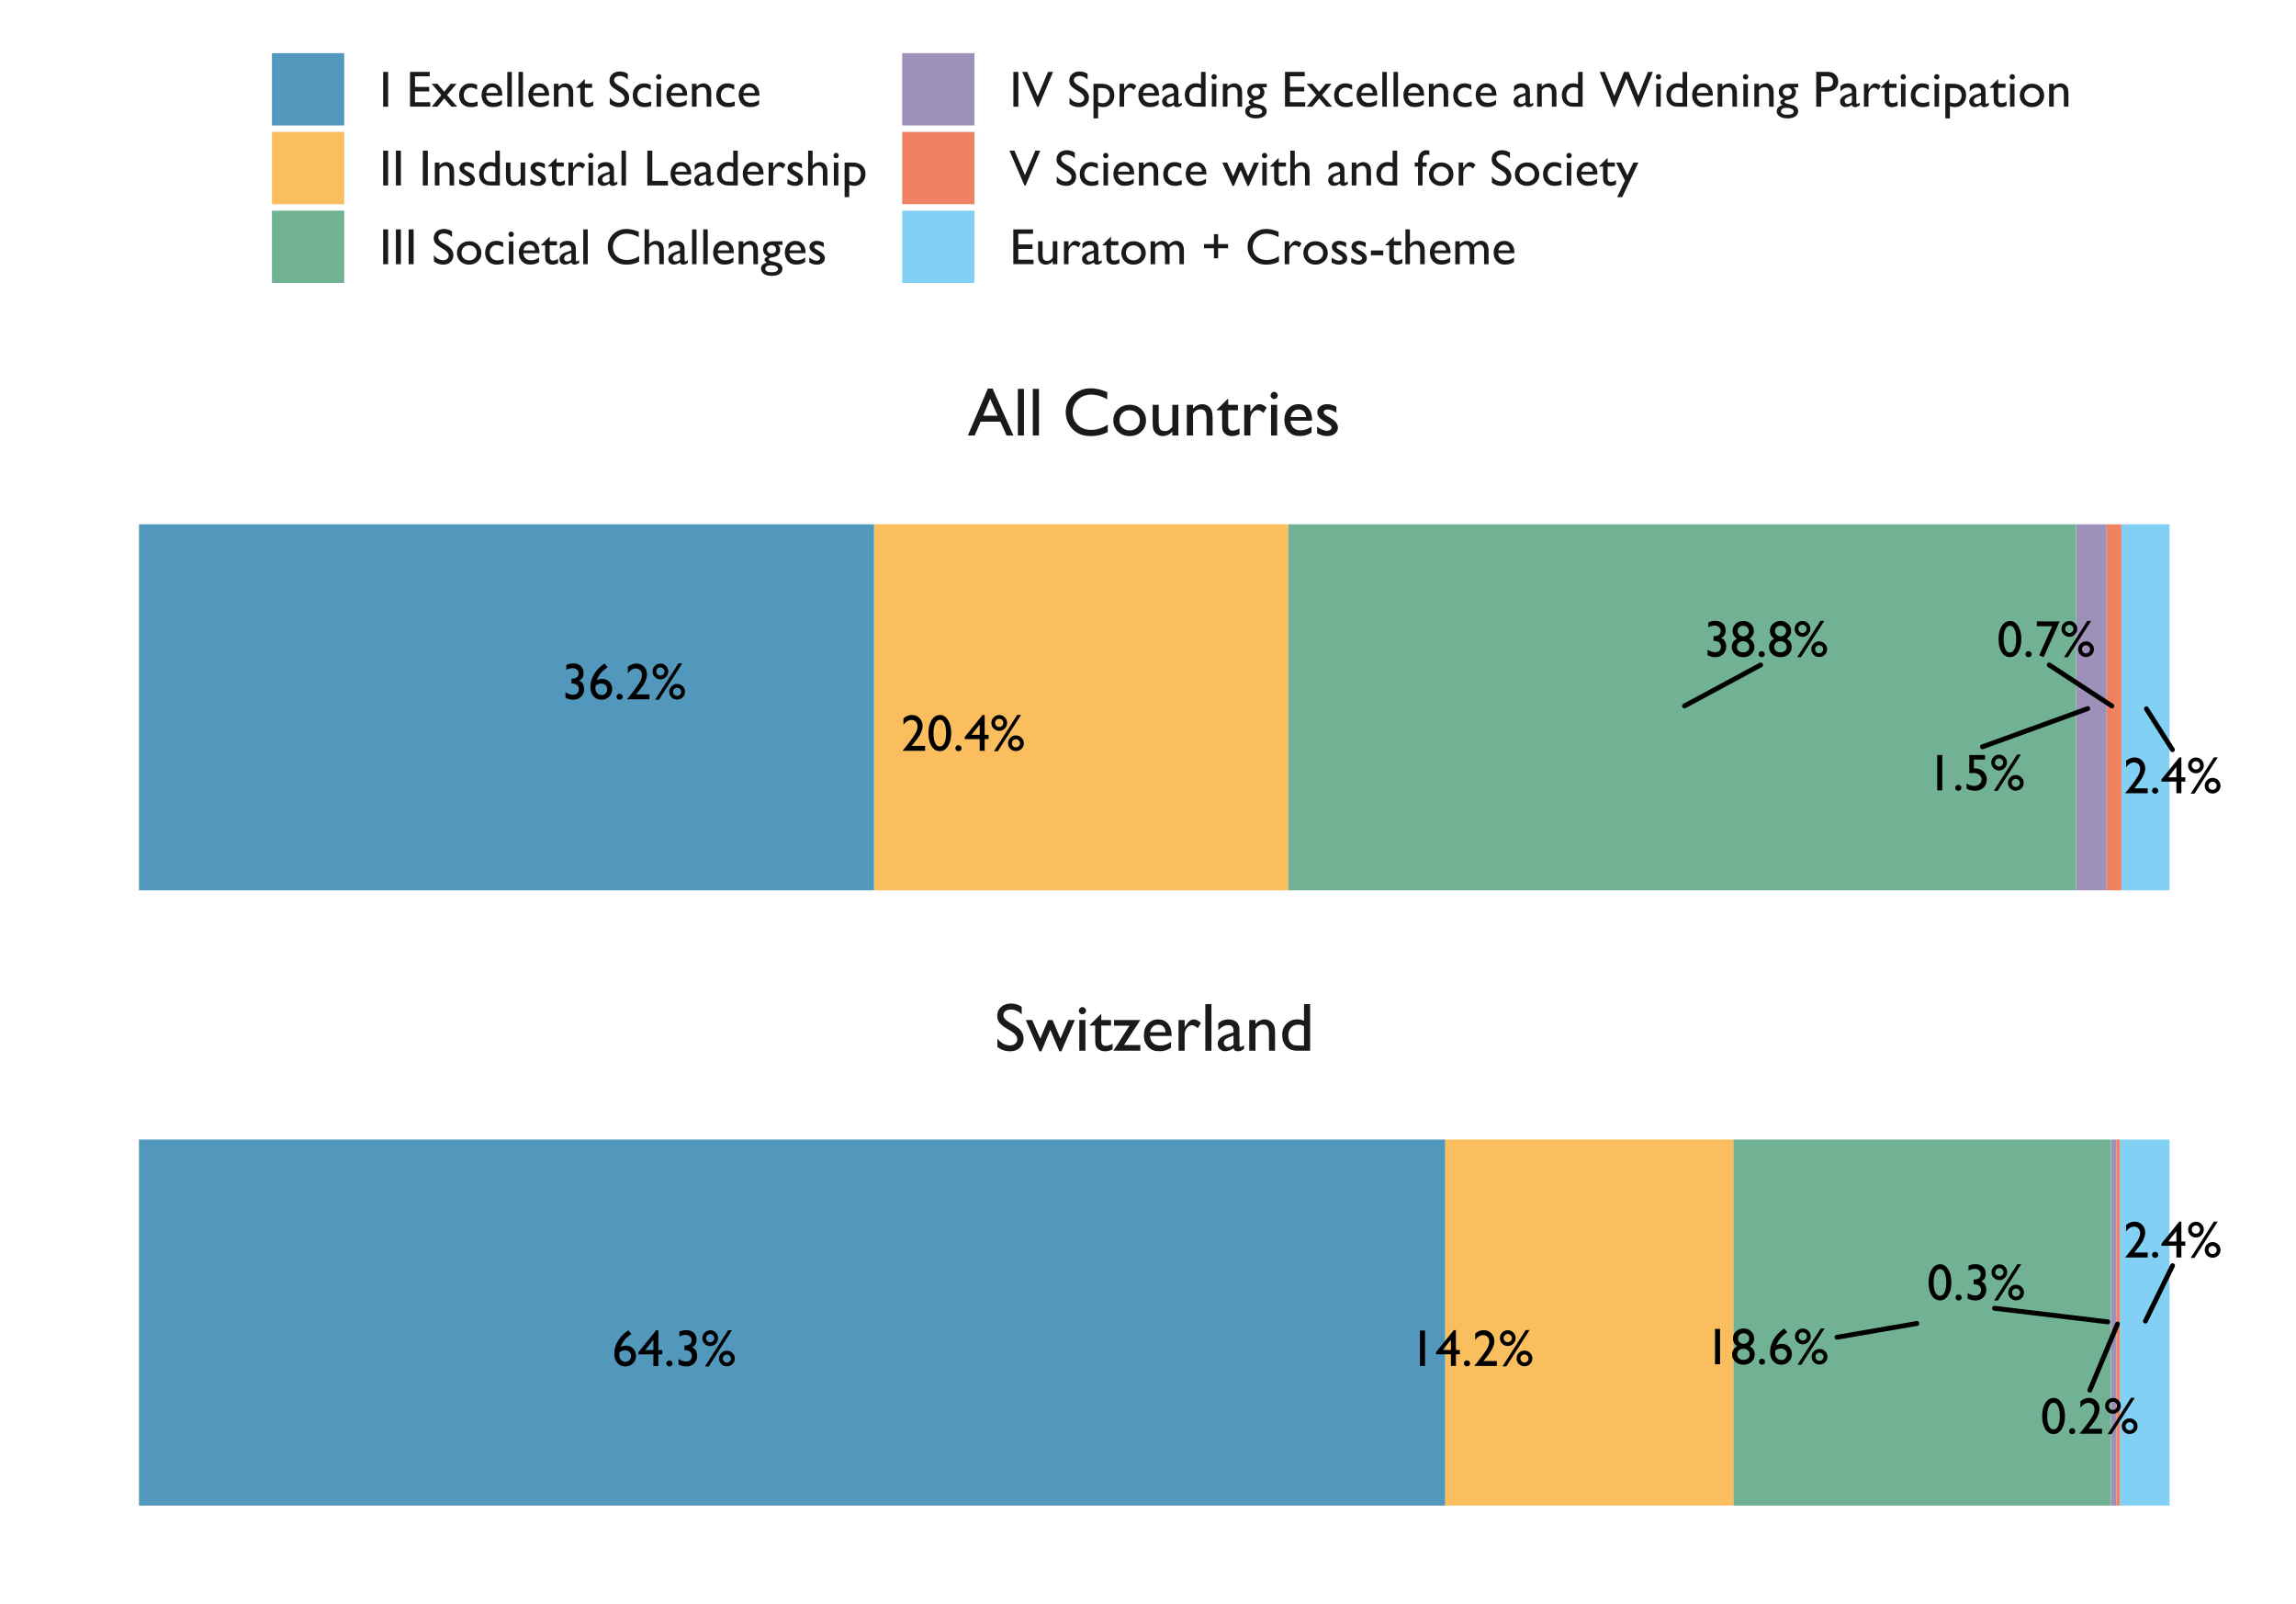 <?xml version="1.0" encoding="UTF-8"?>
<svg xmlns="http://www.w3.org/2000/svg" xmlns:xlink="http://www.w3.org/1999/xlink" width="504pt" height="352pt" viewBox="0 0 504 352" version="1.1">
<defs>
<g>
<symbol overflow="visible" id="glyph0-0">
<path style="stroke:none;" d="M 1.422 0 L 1.422 -8.531 L 9.953 -8.531 L 9.953 0 Z M 2.141 -0.719 L 9.25 -0.719 L 9.25 -7.828 L 2.141 -7.828 Z M 2.141 -0.719 "/>
</symbol>
<symbol overflow="visible" id="glyph0-1">
<path style="stroke:none;" d="M 2.344 -1.078 L 5.297 -1.078 L 5.297 0 L 0.391 0 L 0.391 -0.078 L 0.859 -0.625 C 1.586 -1.531 2.164 -2.297 2.594 -2.922 C 3.031 -3.555 3.312 -4.035 3.438 -4.359 C 3.57 -4.68 3.641 -5 3.641 -5.312 C 3.641 -5.75 3.516 -6.098 3.266 -6.359 C 3.016 -6.629 2.688 -6.766 2.281 -6.766 C 1.969 -6.766 1.66 -6.672 1.359 -6.484 C 1.055 -6.297 0.785 -6.035 0.547 -5.703 L 0.547 -7.125 C 1.148 -7.613 1.77 -7.859 2.406 -7.859 C 3.082 -7.859 3.641 -7.629 4.078 -7.172 C 4.523 -6.723 4.75 -6.148 4.75 -5.453 C 4.75 -5.148 4.691 -4.82 4.578 -4.469 C 4.473 -4.113 4.281 -3.703 4 -3.234 C 3.719 -2.773 3.242 -2.148 2.578 -1.359 Z M 2.344 -1.078 "/>
</symbol>
<symbol overflow="visible" id="glyph0-2">
<path style="stroke:none;" d="M 1.234 -1.234 C 1.422 -1.234 1.582 -1.164 1.719 -1.031 C 1.852 -0.906 1.922 -0.75 1.922 -0.562 C 1.922 -0.375 1.852 -0.219 1.719 -0.094 C 1.594 0.031 1.43 0.094 1.234 0.094 C 1.047 0.094 0.883 0.031 0.75 -0.094 C 0.625 -0.219 0.562 -0.375 0.562 -0.562 C 0.562 -0.75 0.625 -0.906 0.75 -1.031 C 0.883 -1.164 1.047 -1.234 1.234 -1.234 Z M 1.234 -1.234 "/>
</symbol>
<symbol overflow="visible" id="glyph0-3">
<path style="stroke:none;" d="M 4.031 -7.859 L 4.5 -7.859 L 4.5 -3.5 L 5.359 -3.5 L 5.359 -2.562 L 4.5 -2.562 L 4.5 0 L 3.406 0 L 3.406 -2.562 L 0.125 -2.562 L 0.125 -3.031 Z M 3.406 -3.5 L 3.406 -5.75 L 1.609 -3.5 Z M 3.406 -3.5 "/>
</symbol>
<symbol overflow="visible" id="glyph0-4">
<path style="stroke:none;" d="M 5.953 -7.875 L 6.797 -7.875 L 1.688 0.094 L 0.844 0.094 Z M 5.672 -3.375 C 6.141 -3.375 6.547 -3.203 6.891 -2.859 C 7.234 -2.523 7.406 -2.125 7.406 -1.656 C 7.406 -1.176 7.234 -0.77 6.891 -0.438 C 6.555 -0.102 6.148 0.062 5.672 0.062 C 5.191 0.062 4.781 -0.102 4.438 -0.438 C 4.102 -0.77 3.938 -1.176 3.938 -1.656 C 3.938 -2.125 4.102 -2.523 4.438 -2.859 C 4.781 -3.203 5.191 -3.375 5.672 -3.375 Z M 5.656 -2.531 C 5.414 -2.531 5.207 -2.441 5.031 -2.266 C 4.863 -2.098 4.781 -1.895 4.781 -1.656 C 4.781 -1.406 4.863 -1.191 5.031 -1.016 C 5.207 -0.836 5.414 -0.75 5.656 -0.75 C 5.906 -0.75 6.117 -0.832 6.297 -1 C 6.473 -1.176 6.562 -1.395 6.562 -1.656 C 6.562 -1.895 6.473 -2.098 6.297 -2.266 C 6.117 -2.441 5.906 -2.531 5.656 -2.531 Z M 2.016 -7.844 C 2.492 -7.844 2.898 -7.672 3.234 -7.328 C 3.566 -6.992 3.734 -6.586 3.734 -6.109 C 3.734 -5.641 3.562 -5.234 3.219 -4.891 C 2.883 -4.547 2.484 -4.375 2.016 -4.375 C 1.535 -4.375 1.125 -4.547 0.781 -4.891 C 0.445 -5.234 0.281 -5.641 0.281 -6.109 C 0.281 -6.586 0.445 -6.992 0.781 -7.328 C 1.125 -7.672 1.535 -7.844 2.016 -7.844 Z M 2 -7.016 C 1.75 -7.016 1.535 -6.926 1.359 -6.75 C 1.18 -6.57 1.094 -6.359 1.094 -6.109 C 1.094 -5.867 1.18 -5.66 1.359 -5.484 C 1.547 -5.305 1.758 -5.219 2 -5.219 C 2.25 -5.219 2.461 -5.305 2.641 -5.484 C 2.816 -5.66 2.906 -5.867 2.906 -6.109 C 2.906 -6.359 2.816 -6.57 2.641 -6.75 C 2.461 -6.926 2.25 -7.016 2 -7.016 Z M 2 -7.016 "/>
</symbol>
<symbol overflow="visible" id="glyph0-5">
<path style="stroke:none;" d="M 2.891 -7.859 C 3.598 -7.859 4.18 -7.484 4.641 -6.734 C 5.109 -5.992 5.344 -5.051 5.344 -3.906 C 5.344 -2.727 5.109 -1.77 4.641 -1.031 C 4.18 -0.289 3.582 0.078 2.844 0.078 C 2.094 0.078 1.488 -0.281 1.031 -1 C 0.57 -1.727 0.344 -2.688 0.344 -3.875 C 0.344 -5.051 0.578 -6.008 1.047 -6.75 C 1.523 -7.488 2.141 -7.859 2.891 -7.859 Z M 2.906 -6.797 L 2.844 -6.797 C 2.414 -6.797 2.078 -6.535 1.828 -6.016 C 1.578 -5.492 1.453 -4.785 1.453 -3.891 C 1.453 -2.973 1.57 -2.25 1.812 -1.719 C 2.062 -1.195 2.398 -0.938 2.828 -0.938 C 3.266 -0.938 3.602 -1.195 3.844 -1.719 C 4.094 -2.25 4.219 -2.961 4.219 -3.859 C 4.219 -4.754 4.098 -5.469 3.859 -6 C 3.617 -6.531 3.301 -6.797 2.906 -6.797 Z M 2.906 -6.797 "/>
</symbol>
<symbol overflow="visible" id="glyph0-6">
<path style="stroke:none;" d="M 0.562 -7.766 L 5.578 -7.766 L 2.062 0.094 L 1.078 -0.328 L 3.922 -6.703 L 0.562 -6.703 Z M 0.562 -7.766 "/>
</symbol>
<symbol overflow="visible" id="glyph0-7">
<path style="stroke:none;" d="M 2.297 -7.766 L 3.406 -7.766 L 3.406 0 L 2.297 0 Z M 2.297 -7.766 "/>
</symbol>
<symbol overflow="visible" id="glyph0-8">
<path style="stroke:none;" d="M 1.156 -7.766 L 4.594 -7.766 L 4.594 -6.766 L 2.156 -6.766 L 2.156 -4.812 C 2.238 -4.82 2.32 -4.828 2.406 -4.828 C 3.156 -4.828 3.77 -4.598 4.25 -4.141 C 4.738 -3.68 4.984 -3.098 4.984 -2.391 C 4.984 -1.66 4.742 -1.066 4.266 -0.609 C 3.785 -0.148 3.164 0.078 2.406 0.078 C 1.77 0.078 1.156 -0.07 0.562 -0.375 L 0.562 -1.516 C 1.125 -1.16 1.672 -0.984 2.203 -0.984 C 2.672 -0.984 3.062 -1.117 3.375 -1.391 C 3.695 -1.66 3.859 -1.992 3.859 -2.391 C 3.859 -2.797 3.688 -3.133 3.344 -3.406 C 3 -3.688 2.566 -3.828 2.047 -3.828 C 1.609 -3.828 1.312 -3.789 1.156 -3.719 Z M 1.156 -7.766 "/>
</symbol>
<symbol overflow="visible" id="glyph0-9">
<path style="stroke:none;" d="M 2.047 -4.516 L 2.109 -4.516 C 2.598 -4.516 2.969 -4.613 3.219 -4.812 C 3.477 -5.008 3.609 -5.301 3.609 -5.688 C 3.609 -6.031 3.484 -6.305 3.234 -6.516 C 2.984 -6.734 2.66 -6.844 2.266 -6.844 C 1.859 -6.844 1.41 -6.719 0.922 -6.469 L 0.922 -7.531 C 1.367 -7.758 1.863 -7.875 2.406 -7.875 C 3.113 -7.875 3.672 -7.688 4.078 -7.312 C 4.492 -6.938 4.703 -6.426 4.703 -5.781 C 4.703 -5.383 4.625 -5.051 4.469 -4.781 C 4.312 -4.508 4.055 -4.281 3.703 -4.094 C 4.016 -3.977 4.238 -3.832 4.375 -3.656 C 4.52 -3.488 4.629 -3.281 4.703 -3.031 C 4.785 -2.789 4.828 -2.531 4.828 -2.25 C 4.828 -1.57 4.598 -1.008 4.141 -0.562 C 3.691 -0.125 3.125 0.094 2.438 0.094 C 1.844 0.094 1.273 -0.051 0.734 -0.344 L 0.734 -1.547 C 1.316 -1.18 1.883 -1 2.438 -1 C 2.812 -1 3.109 -1.109 3.328 -1.328 C 3.555 -1.555 3.672 -1.852 3.672 -2.219 C 3.672 -2.52 3.578 -2.785 3.391 -3.016 C 3.285 -3.148 3.164 -3.25 3.031 -3.312 C 2.895 -3.375 2.602 -3.43 2.156 -3.484 L 2.047 -3.5 Z M 2.047 -4.516 "/>
</symbol>
<symbol overflow="visible" id="glyph0-10">
<path style="stroke:none;" d="M 0.547 -5.672 C 0.547 -6.285 0.77 -6.801 1.219 -7.219 C 1.676 -7.645 2.238 -7.859 2.906 -7.859 C 3.551 -7.859 4.094 -7.645 4.531 -7.219 C 4.977 -6.801 5.203 -6.285 5.203 -5.672 C 5.203 -4.984 4.883 -4.41 4.25 -3.953 C 4.969 -3.547 5.328 -2.938 5.328 -2.125 C 5.328 -1.488 5.094 -0.957 4.625 -0.531 C 4.156 -0.113 3.566 0.094 2.859 0.094 C 2.148 0.094 1.555 -0.117 1.078 -0.547 C 0.598 -0.973 0.359 -1.504 0.359 -2.141 C 0.359 -2.93 0.727 -3.535 1.469 -3.953 C 1.133 -4.223 0.895 -4.488 0.75 -4.75 C 0.613 -5.02 0.547 -5.328 0.547 -5.672 Z M 4.109 -5.641 C 4.109 -5.984 3.988 -6.258 3.75 -6.469 C 3.52 -6.688 3.227 -6.797 2.875 -6.797 C 2.52 -6.797 2.227 -6.688 2 -6.469 C 1.77 -6.258 1.656 -5.988 1.656 -5.656 C 1.656 -5.332 1.773 -5.055 2.016 -4.828 C 2.254 -4.598 2.547 -4.484 2.891 -4.484 C 3.223 -4.484 3.508 -4.598 3.75 -4.828 C 3.988 -5.055 4.109 -5.328 4.109 -5.641 Z M 4.203 -2.078 L 4.203 -2.188 C 4.203 -2.551 4.07 -2.844 3.812 -3.062 C 3.562 -3.289 3.234 -3.406 2.828 -3.406 C 2.43 -3.406 2.109 -3.289 1.859 -3.062 C 1.609 -2.832 1.484 -2.539 1.484 -2.188 C 1.484 -1.82 1.609 -1.523 1.859 -1.297 C 2.117 -1.078 2.453 -0.969 2.859 -0.969 C 3.254 -0.969 3.578 -1.07 3.828 -1.281 C 4.078 -1.488 4.203 -1.754 4.203 -2.078 Z M 4.203 -2.078 "/>
</symbol>
<symbol overflow="visible" id="glyph0-11">
<path style="stroke:none;" d="M 3.5 -7.781 L 3.609 -7.859 L 4.281 -7.016 C 3.688 -6.629 3.191 -6.207 2.797 -5.75 C 2.41 -5.301 2.113 -4.773 1.906 -4.172 C 2.312 -4.379 2.719 -4.484 3.125 -4.484 C 3.738 -4.484 4.254 -4.266 4.672 -3.828 C 5.086 -3.398 5.297 -2.867 5.297 -2.234 C 5.297 -1.586 5.066 -1.035 4.609 -0.578 C 4.16 -0.129 3.609 0.094 2.953 0.094 C 2.223 0.094 1.633 -0.16 1.188 -0.672 C 0.738 -1.191 0.516 -1.863 0.516 -2.688 C 0.516 -3.312 0.629 -3.93 0.859 -4.547 C 1.086 -5.16 1.422 -5.738 1.859 -6.281 C 2.297 -6.82 2.844 -7.32 3.5 -7.781 Z M 1.656 -3.016 C 1.625 -2.836 1.609 -2.645 1.609 -2.438 C 1.609 -2 1.734 -1.641 1.984 -1.359 C 2.242 -1.078 2.57 -0.938 2.969 -0.938 C 3.32 -0.938 3.613 -1.055 3.844 -1.297 C 4.082 -1.535 4.203 -1.836 4.203 -2.203 C 4.203 -2.578 4.078 -2.879 3.828 -3.109 C 3.578 -3.336 3.254 -3.453 2.859 -3.453 C 2.648 -3.453 2.457 -3.422 2.281 -3.359 C 2.113 -3.297 1.906 -3.18 1.656 -3.016 Z M 1.656 -3.016 "/>
</symbol>
<symbol overflow="visible" id="glyph1-0">
<path style="stroke:none;" d="M 1.875 0 L 1.875 -11.25 L 13.125 -11.25 L 13.125 0 Z M 2.812 -0.938 L 12.188 -0.938 L 12.188 -10.312 L 2.812 -10.312 Z M 2.812 -0.938 "/>
</symbol>
<symbol overflow="visible" id="glyph1-1">
<path style="stroke:none;" d="M 3.656 -4.297 L 2.547 -4.969 C 1.848 -5.395 1.348 -5.812 1.047 -6.219 C 0.754 -6.633 0.609 -7.109 0.609 -7.641 C 0.609 -8.453 0.891 -9.109 1.453 -9.609 C 2.016 -10.109 2.742 -10.359 3.641 -10.359 C 4.492 -10.359 5.273 -10.117 5.984 -9.641 L 5.984 -7.984 C 5.242 -8.691 4.453 -9.047 3.609 -9.047 C 3.129 -9.047 2.734 -8.93 2.422 -8.703 C 2.117 -8.484 1.969 -8.203 1.969 -7.859 C 1.969 -7.547 2.078 -7.254 2.297 -6.984 C 2.523 -6.723 2.891 -6.445 3.391 -6.156 L 4.516 -5.5 C 5.766 -4.75 6.391 -3.801 6.391 -2.656 C 6.391 -1.832 6.113 -1.16 5.562 -0.641 C 5.008 -0.129 4.297 0.125 3.422 0.125 C 2.41 0.125 1.488 -0.188 0.656 -0.812 L 0.656 -2.672 C 1.445 -1.672 2.363 -1.172 3.406 -1.172 C 3.863 -1.172 4.242 -1.297 4.547 -1.547 C 4.859 -1.805 5.016 -2.129 5.016 -2.516 C 5.016 -3.141 4.562 -3.734 3.656 -4.297 Z M 3.656 -4.297 "/>
</symbol>
<symbol overflow="visible" id="glyph1-2">
<path style="stroke:none;" d="M 9.359 -6.734 L 10.781 -6.734 L 7.812 0.125 L 7.391 0.125 L 5.391 -4.578 L 3.438 0.125 L 3 0.125 L 0 -6.734 L 1.422 -6.734 L 3.188 -2.656 L 4.906 -6.734 L 5.891 -6.734 L 7.609 -2.656 Z M 9.359 -6.734 "/>
</symbol>
<symbol overflow="visible" id="glyph1-3">
<path style="stroke:none;" d="M 1.641 -9.578 C 1.859 -9.578 2.047 -9.5 2.203 -9.344 C 2.359 -9.195 2.438 -9.016 2.438 -8.797 C 2.438 -8.578 2.359 -8.391 2.203 -8.234 C 2.047 -8.078 1.859 -8 1.641 -8 C 1.43 -8 1.25 -8.078 1.094 -8.234 C 0.938 -8.391 0.859 -8.578 0.859 -8.797 C 0.859 -8.992 0.938 -9.172 1.094 -9.328 C 1.25 -9.492 1.43 -9.578 1.641 -9.578 Z M 0.969 -6.734 L 2.312 -6.734 L 2.312 0 L 0.969 0 Z M 0.969 -6.734 "/>
</symbol>
<symbol overflow="visible" id="glyph1-4">
<path style="stroke:none;" d="M 0 -5.672 L 2.5 -8.125 L 2.5 -6.734 L 4.641 -6.734 L 4.641 -5.531 L 2.5 -5.531 L 2.5 -2.234 C 2.5 -1.461 2.82 -1.078 3.469 -1.078 C 3.945 -1.078 4.453 -1.238 4.984 -1.562 L 4.984 -0.312 C 4.473 -0.02 3.91 0.125 3.297 0.125 C 2.691 0.125 2.188 -0.055 1.781 -0.422 C 1.656 -0.523 1.551 -0.645 1.469 -0.781 C 1.383 -0.914 1.312 -1.094 1.25 -1.312 C 1.195 -1.531 1.172 -1.941 1.172 -2.547 L 1.172 -5.531 L 0 -5.531 Z M 0 -5.672 "/>
</symbol>
<symbol overflow="visible" id="glyph1-5">
<path style="stroke:none;" d="M 0.312 -6.734 L 6.078 -6.734 L 2.5 -1.25 L 6.078 -1.25 L 6.078 0 L 0.172 0 L 3.703 -5.5 L 0.312 -5.5 Z M 0.312 -6.734 "/>
</symbol>
<symbol overflow="visible" id="glyph1-6">
<path style="stroke:none;" d="M 6.688 -3.25 L 1.953 -3.25 C 1.984 -2.602 2.195 -2.086 2.594 -1.703 C 2.988 -1.328 3.504 -1.141 4.141 -1.141 C 5.016 -1.141 5.82 -1.414 6.562 -1.969 L 6.562 -0.656 C 6.156 -0.383 5.75 -0.188 5.344 -0.062 C 4.945 0.051 4.477 0.109 3.938 0.109 C 3.188 0.109 2.582 -0.047 2.125 -0.359 C 1.664 -0.672 1.297 -1.082 1.016 -1.594 C 0.742 -2.113 0.609 -2.719 0.609 -3.406 C 0.609 -4.426 0.898 -5.258 1.484 -5.906 C 2.066 -6.551 2.82 -6.875 3.75 -6.875 C 4.645 -6.875 5.359 -6.562 5.891 -5.938 C 6.422 -5.312 6.688 -4.473 6.688 -3.422 Z M 1.984 -4.047 L 5.375 -4.047 C 5.332 -4.578 5.172 -4.988 4.891 -5.281 C 4.609 -5.57 4.227 -5.719 3.75 -5.719 C 3.27 -5.719 2.875 -5.57 2.562 -5.281 C 2.258 -4.988 2.066 -4.578 1.984 -4.047 Z M 1.984 -4.047 "/>
</symbol>
<symbol overflow="visible" id="glyph1-7">
<path style="stroke:none;" d="M 2.375 -6.734 L 2.375 -5.188 L 2.453 -5.312 C 3.086 -6.352 3.727 -6.875 4.375 -6.875 C 4.883 -6.875 5.41 -6.617 5.953 -6.109 L 5.25 -4.938 C 4.789 -5.375 4.363 -5.594 3.969 -5.594 C 3.531 -5.594 3.156 -5.383 2.844 -4.969 C 2.531 -4.562 2.375 -4.078 2.375 -3.516 L 2.375 0 L 1.031 0 L 1.031 -6.734 Z M 2.375 -6.734 "/>
</symbol>
<symbol overflow="visible" id="glyph1-8">
<path style="stroke:none;" d="M 0.969 -10.234 L 2.312 -10.234 L 2.312 0 L 0.969 0 Z M 0.969 -10.234 "/>
</symbol>
<symbol overflow="visible" id="glyph1-9">
<path style="stroke:none;" d="M 5.172 -4.047 L 5.172 -1.188 C 5.172 -0.957 5.25 -0.844 5.406 -0.844 C 5.57 -0.844 5.828 -0.961 6.172 -1.203 L 6.172 -0.391 C 5.867 -0.191 5.625 -0.055 5.438 0.016 C 5.25 0.086 5.055 0.125 4.859 0.125 C 4.285 0.125 3.953 -0.102 3.859 -0.562 C 3.285 -0.113 2.68 0.109 2.047 0.109 C 1.578 0.109 1.188 -0.047 0.875 -0.359 C 0.562 -0.672 0.406 -1.062 0.406 -1.531 C 0.406 -1.957 0.555 -2.336 0.859 -2.672 C 1.16 -3.004 1.594 -3.27 2.156 -3.469 L 3.875 -4.047 L 3.875 -4.406 C 3.875 -5.219 3.469 -5.625 2.656 -5.625 C 1.926 -5.625 1.219 -5.25 0.531 -4.5 L 0.531 -5.953 C 1.039 -6.566 1.785 -6.875 2.766 -6.875 C 3.492 -6.875 4.078 -6.68 4.516 -6.297 C 4.66 -6.172 4.789 -6.008 4.906 -5.812 C 5.02 -5.613 5.094 -5.41 5.125 -5.203 C 5.156 -5.004 5.172 -4.617 5.172 -4.047 Z M 3.875 -1.328 L 3.875 -3.328 L 2.969 -2.984 C 2.52 -2.805 2.203 -2.625 2.016 -2.438 C 1.828 -2.258 1.734 -2.035 1.734 -1.766 C 1.734 -1.484 1.82 -1.254 2 -1.078 C 2.176 -0.898 2.406 -0.812 2.688 -0.812 C 3.113 -0.812 3.508 -0.984 3.875 -1.328 Z M 3.875 -1.328 "/>
</symbol>
<symbol overflow="visible" id="glyph1-10">
<path style="stroke:none;" d="M 2.281 -6.734 L 2.281 -5.875 C 2.875 -6.539 3.551 -6.875 4.312 -6.875 C 4.727 -6.875 5.113 -6.766 5.469 -6.547 C 5.832 -6.328 6.109 -6.023 6.297 -5.641 C 6.484 -5.266 6.578 -4.672 6.578 -3.859 L 6.578 0 L 5.25 0 L 5.25 -3.844 C 5.25 -4.531 5.145 -5.02 4.938 -5.312 C 4.727 -5.602 4.375 -5.75 3.875 -5.75 C 3.25 -5.75 2.719 -5.438 2.281 -4.812 L 2.281 0 L 0.922 0 L 0.922 -6.734 Z M 2.281 -6.734 "/>
</symbol>
<symbol overflow="visible" id="glyph1-11">
<path style="stroke:none;" d="M 5.438 -10.234 L 6.781 -10.234 L 6.781 0 L 3.938 0 C 2.938 0 2.141 -0.312 1.547 -0.938 C 0.953 -1.57 0.656 -2.422 0.656 -3.484 C 0.656 -4.473 0.969 -5.285 1.594 -5.922 C 2.219 -6.566 3.016 -6.891 3.984 -6.891 C 4.43 -6.891 4.914 -6.789 5.438 -6.594 Z M 5.438 -1.141 L 5.438 -5.406 C 5.02 -5.625 4.602 -5.734 4.188 -5.734 C 3.52 -5.734 2.988 -5.516 2.594 -5.078 C 2.195 -4.641 2 -4.051 2 -3.312 C 2 -2.625 2.172 -2.094 2.516 -1.719 C 2.723 -1.488 2.941 -1.332 3.172 -1.25 C 3.398 -1.176 3.812 -1.141 4.406 -1.141 Z M 5.438 -1.141 "/>
</symbol>
<symbol overflow="visible" id="glyph1-12">
<path style="stroke:none;" d="M 4.391 -10.297 L 5.422 -10.297 L 10 0 L 8.5 0 L 7.141 -3.031 L 2.797 -3.031 L 1.5 0 L 0 0 Z M 6.547 -4.344 L 4.891 -8.047 L 3.359 -4.344 Z M 6.547 -4.344 "/>
</symbol>
<symbol overflow="visible" id="glyph1-13">
<path style="stroke:none;" d=""/>
</symbol>
<symbol overflow="visible" id="glyph1-14">
<path style="stroke:none;" d="M 9.953 -2.375 L 9.953 -0.766 C 8.867 -0.172 7.625 0.125 6.219 0.125 C 5.082 0.125 4.113 -0.102 3.312 -0.562 C 2.52 -1.031 1.891 -1.664 1.422 -2.469 C 0.961 -3.27 0.734 -4.141 0.734 -5.078 C 0.734 -6.566 1.266 -7.816 2.328 -8.828 C 3.391 -9.848 4.695 -10.359 6.25 -10.359 C 7.32 -10.359 8.52 -10.078 9.844 -9.516 L 9.844 -7.953 C 8.645 -8.629 7.473 -8.969 6.328 -8.969 C 5.16 -8.969 4.188 -8.598 3.406 -7.859 C 2.633 -7.117 2.25 -6.191 2.25 -5.078 C 2.25 -3.961 2.629 -3.039 3.391 -2.312 C 4.148 -1.594 5.125 -1.234 6.312 -1.234 C 7.551 -1.234 8.766 -1.613 9.953 -2.375 Z M 9.953 -2.375 "/>
</symbol>
<symbol overflow="visible" id="glyph1-15">
<path style="stroke:none;" d="M 4.172 -6.75 C 5.191 -6.75 6.039 -6.414 6.719 -5.75 C 7.395 -5.094 7.734 -4.266 7.734 -3.266 C 7.734 -2.297 7.391 -1.488 6.703 -0.844 C 6.016 -0.195 5.148 0.125 4.109 0.125 C 3.098 0.125 2.254 -0.203 1.578 -0.859 C 0.898 -1.516 0.562 -2.328 0.562 -3.297 C 0.562 -4.285 0.898 -5.109 1.578 -5.766 C 2.266 -6.422 3.129 -6.75 4.172 -6.75 Z M 4.094 -5.547 C 3.457 -5.547 2.93 -5.336 2.516 -4.922 C 2.109 -4.504 1.906 -3.969 1.906 -3.312 C 1.906 -2.664 2.113 -2.141 2.531 -1.734 C 2.957 -1.328 3.5 -1.125 4.156 -1.125 C 4.812 -1.125 5.348 -1.328 5.766 -1.734 C 6.18 -2.148 6.391 -2.68 6.391 -3.328 C 6.391 -3.973 6.172 -4.504 5.734 -4.922 C 5.297 -5.336 4.75 -5.547 4.094 -5.547 Z M 4.094 -5.547 "/>
</symbol>
<symbol overflow="visible" id="glyph1-16">
<path style="stroke:none;" d="M 5.234 0 L 5.234 -0.859 C 4.953 -0.547 4.629 -0.301 4.266 -0.125 C 3.898 0.039 3.535 0.125 3.172 0.125 C 2.754 0.125 2.363 0.02 2 -0.188 C 1.645 -0.406 1.375 -0.695 1.188 -1.062 C 1.008 -1.426 0.922 -2.031 0.922 -2.875 L 0.922 -6.734 L 2.25 -6.734 L 2.25 -2.891 C 2.25 -2.18 2.348 -1.688 2.547 -1.406 C 2.754 -1.125 3.113 -0.984 3.625 -0.984 C 4.258 -0.984 4.797 -1.297 5.234 -1.922 L 5.234 -6.734 L 6.562 -6.734 L 6.562 0 Z M 5.234 0 "/>
</symbol>
<symbol overflow="visible" id="glyph1-17">
<path style="stroke:none;" d="M 0.609 -0.484 L 0.609 -1.922 C 0.984 -1.66 1.367 -1.445 1.766 -1.281 C 2.16 -1.113 2.492 -1.031 2.766 -1.031 C 3.035 -1.031 3.27 -1.098 3.469 -1.234 C 3.676 -1.367 3.781 -1.535 3.781 -1.734 C 3.781 -1.922 3.711 -2.078 3.578 -2.203 C 3.453 -2.336 3.176 -2.531 2.75 -2.781 C 1.883 -3.258 1.316 -3.664 1.047 -4 C 0.785 -4.344 0.656 -4.711 0.656 -5.109 C 0.656 -5.629 0.859 -6.051 1.266 -6.375 C 1.672 -6.707 2.188 -6.875 2.812 -6.875 C 3.477 -6.875 4.156 -6.688 4.844 -6.312 L 4.844 -5 C 4.051 -5.477 3.406 -5.719 2.906 -5.719 C 2.645 -5.719 2.438 -5.66 2.281 -5.547 C 2.125 -5.441 2.047 -5.297 2.047 -5.109 C 2.047 -4.953 2.113 -4.801 2.25 -4.656 C 2.395 -4.52 2.648 -4.352 3.016 -4.156 L 3.5 -3.875 C 4.613 -3.25 5.172 -2.547 5.172 -1.766 C 5.172 -1.211 4.953 -0.758 4.516 -0.406 C 4.086 -0.051 3.535 0.125 2.859 0.125 C 2.461 0.125 2.109 0.082 1.797 0 C 1.484 -0.094 1.086 -0.254 0.609 -0.484 Z M 0.609 -0.484 "/>
</symbol>
<symbol overflow="visible" id="glyph2-0">
<path style="stroke:none;" d="M 1.406 0 L 1.406 -8.406 L 9.797 -8.406 L 9.797 0 Z M 2.094 -0.703 L 9.109 -0.703 L 9.109 -7.703 L 2.094 -7.703 Z M 2.094 -0.703 "/>
</symbol>
<symbol overflow="visible" id="glyph2-1">
<path style="stroke:none;" d="M 0.859 -7.641 L 1.953 -7.641 L 1.953 0 L 0.859 0 Z M 0.859 -7.641 "/>
</symbol>
<symbol overflow="visible" id="glyph2-2">
<path style="stroke:none;" d=""/>
</symbol>
<symbol overflow="visible" id="glyph2-3">
<path style="stroke:none;" d="M 0.844 -7.641 L 5.172 -7.641 L 5.172 -6.672 L 1.938 -6.672 L 1.938 -4.344 L 5.062 -4.344 L 5.062 -3.359 L 1.938 -3.359 L 1.938 -0.984 L 5.281 -0.984 L 5.281 -0.016 L 0.844 -0.016 Z M 0.844 -7.641 "/>
</symbol>
<symbol overflow="visible" id="glyph2-4">
<path style="stroke:none;" d="M 4.172 -5.031 L 5.453 -5.031 L 3.375 -2.547 L 5.609 0 L 4.328 0 L 2.75 -1.812 L 1.25 0 L 0 0 L 2.109 -2.547 L 0 -5.031 L 1.25 -5.031 L 2.75 -3.297 Z M 4.172 -5.031 "/>
</symbol>
<symbol overflow="visible" id="glyph2-5">
<path style="stroke:none;" d="M 4.484 -1.172 L 4.484 -0.188 C 3.984 0 3.492 0.094 3.016 0.094 C 2.223 0.094 1.594 -0.141 1.125 -0.609 C 0.656 -1.078 0.422 -1.703 0.422 -2.484 C 0.422 -3.273 0.648 -3.91 1.109 -4.391 C 1.566 -4.879 2.164 -5.125 2.906 -5.125 C 3.164 -5.125 3.398 -5.098 3.609 -5.047 C 3.816 -5.004 4.07 -4.914 4.375 -4.781 L 4.375 -3.719 C 3.863 -4.039 3.395 -4.203 2.969 -4.203 C 2.52 -4.203 2.148 -4.039 1.859 -3.719 C 1.578 -3.406 1.438 -3.004 1.438 -2.516 C 1.438 -2.004 1.594 -1.598 1.906 -1.297 C 2.219 -0.992 2.633 -0.844 3.156 -0.844 C 3.539 -0.844 3.984 -0.953 4.484 -1.172 Z M 4.484 -1.172 "/>
</symbol>
<symbol overflow="visible" id="glyph2-6">
<path style="stroke:none;" d="M 5 -2.422 L 1.453 -2.422 C 1.484 -1.941 1.645 -1.562 1.938 -1.281 C 2.238 -1 2.625 -0.859 3.094 -0.859 C 3.75 -0.859 4.352 -1.062 4.906 -1.469 L 4.906 -0.5 C 4.602 -0.289 4.301 -0.141 4 -0.047 C 3.695 0.035 3.344 0.078 2.938 0.078 C 2.383 0.078 1.938 -0.035 1.594 -0.266 C 1.25 -0.492 0.973 -0.801 0.766 -1.188 C 0.555 -1.582 0.453 -2.035 0.453 -2.547 C 0.453 -3.305 0.672 -3.926 1.109 -4.406 C 1.547 -4.883 2.109 -5.125 2.797 -5.125 C 3.461 -5.125 3.992 -4.891 4.391 -4.422 C 4.797 -3.961 5 -3.336 5 -2.547 Z M 1.484 -3.031 L 4.016 -3.031 C 3.984 -3.426 3.863 -3.727 3.656 -3.938 C 3.445 -4.156 3.16 -4.266 2.797 -4.266 C 2.441 -4.266 2.148 -4.156 1.922 -3.938 C 1.691 -3.727 1.547 -3.426 1.484 -3.031 Z M 1.484 -3.031 "/>
</symbol>
<symbol overflow="visible" id="glyph2-7">
<path style="stroke:none;" d="M 0.734 -7.641 L 1.719 -7.641 L 1.719 0 L 0.734 0 Z M 0.734 -7.641 "/>
</symbol>
<symbol overflow="visible" id="glyph2-8">
<path style="stroke:none;" d="M 1.703 -5.031 L 1.703 -4.391 C 2.148 -4.879 2.656 -5.125 3.219 -5.125 C 3.531 -5.125 3.82 -5.039 4.094 -4.875 C 4.363 -4.719 4.566 -4.5 4.703 -4.219 C 4.848 -3.938 4.922 -3.488 4.922 -2.875 L 4.922 0 L 3.922 0 L 3.922 -2.859 C 3.922 -3.379 3.844 -3.75 3.688 -3.969 C 3.531 -4.188 3.27 -4.297 2.906 -4.297 C 2.426 -4.297 2.023 -4.062 1.703 -3.594 L 1.703 0 L 0.688 0 L 0.688 -5.031 Z M 1.703 -5.031 "/>
</symbol>
<symbol overflow="visible" id="glyph2-9">
<path style="stroke:none;" d="M 0 -4.234 L 1.875 -6.078 L 1.875 -5.031 L 3.469 -5.031 L 3.469 -4.141 L 1.875 -4.141 L 1.875 -1.672 C 1.875 -1.086 2.113 -0.797 2.594 -0.797 C 2.945 -0.797 3.32 -0.922 3.719 -1.172 L 3.719 -0.234 C 3.332 -0.016 2.914 0.094 2.469 0.094 C 2.008 0.094 1.629 -0.039 1.328 -0.312 C 1.234 -0.395 1.156 -0.484 1.094 -0.578 C 1.031 -0.68 0.977 -0.812 0.938 -0.969 C 0.895 -1.133 0.875 -1.445 0.875 -1.906 L 0.875 -4.141 L 0 -4.141 Z M 0 -4.234 "/>
</symbol>
<symbol overflow="visible" id="glyph2-10">
<path style="stroke:none;" d="M 2.734 -3.203 L 1.906 -3.703 C 1.383 -4.023 1.008 -4.336 0.781 -4.641 C 0.562 -4.953 0.453 -5.312 0.453 -5.719 C 0.453 -6.312 0.66 -6.797 1.078 -7.172 C 1.504 -7.547 2.051 -7.734 2.719 -7.734 C 3.352 -7.734 3.938 -7.555 4.469 -7.203 L 4.469 -5.969 C 3.914 -6.488 3.32 -6.75 2.688 -6.75 C 2.332 -6.75 2.039 -6.664 1.812 -6.5 C 1.582 -6.344 1.469 -6.133 1.469 -5.875 C 1.469 -5.645 1.551 -5.426 1.719 -5.219 C 1.883 -5.02 2.156 -4.812 2.531 -4.594 L 3.375 -4.109 C 4.301 -3.547 4.766 -2.836 4.766 -1.984 C 4.766 -1.367 4.562 -0.867 4.156 -0.484 C 3.75 -0.098 3.211 0.094 2.547 0.094 C 1.797 0.094 1.113 -0.141 0.5 -0.609 L 0.5 -2 C 1.082 -1.25 1.766 -0.875 2.547 -0.875 C 2.891 -0.875 3.172 -0.969 3.391 -1.156 C 3.617 -1.352 3.734 -1.594 3.734 -1.875 C 3.734 -2.344 3.398 -2.785 2.734 -3.203 Z M 2.734 -3.203 "/>
</symbol>
<symbol overflow="visible" id="glyph2-11">
<path style="stroke:none;" d="M 1.219 -7.156 C 1.383 -7.156 1.523 -7.098 1.641 -6.984 C 1.754 -6.867 1.812 -6.727 1.812 -6.562 C 1.812 -6.406 1.754 -6.266 1.641 -6.141 C 1.523 -6.023 1.383 -5.969 1.219 -5.969 C 1.062 -5.969 0.926 -6.023 0.812 -6.141 C 0.695 -6.266 0.641 -6.406 0.641 -6.562 C 0.641 -6.719 0.695 -6.852 0.812 -6.969 C 0.926 -7.094 1.062 -7.156 1.219 -7.156 Z M 0.734 -5.031 L 1.719 -5.031 L 1.719 0 L 0.734 0 Z M 0.734 -5.031 "/>
</symbol>
<symbol overflow="visible" id="glyph2-12">
<path style="stroke:none;" d="M 0.453 -0.359 L 0.453 -1.438 C 0.734 -1.238 1.02 -1.078 1.312 -0.953 C 1.613 -0.828 1.863 -0.766 2.062 -0.766 C 2.27 -0.766 2.445 -0.816 2.594 -0.922 C 2.75 -1.023 2.828 -1.148 2.828 -1.297 C 2.828 -1.441 2.773 -1.562 2.672 -1.656 C 2.578 -1.75 2.367 -1.891 2.047 -2.078 C 1.41 -2.43 0.992 -2.734 0.797 -2.984 C 0.598 -3.242 0.5 -3.52 0.5 -3.812 C 0.5 -4.195 0.645 -4.508 0.938 -4.75 C 1.238 -5 1.629 -5.125 2.109 -5.125 C 2.598 -5.125 3.102 -4.988 3.625 -4.719 L 3.625 -3.734 C 3.031 -4.086 2.547 -4.266 2.172 -4.266 C 1.973 -4.266 1.816 -4.223 1.703 -4.141 C 1.586 -4.055 1.531 -3.945 1.531 -3.812 C 1.531 -3.695 1.582 -3.586 1.688 -3.484 C 1.789 -3.379 1.977 -3.254 2.25 -3.109 L 2.609 -2.906 C 3.453 -2.426 3.875 -1.898 3.875 -1.328 C 3.875 -0.91 3.711 -0.566 3.391 -0.297 C 3.066 -0.035 2.648 0.094 2.141 0.094 C 1.836 0.094 1.566 0.062 1.328 0 C 1.098 -0.07 0.805 -0.191 0.453 -0.359 Z M 0.453 -0.359 "/>
</symbol>
<symbol overflow="visible" id="glyph2-13">
<path style="stroke:none;" d="M 4.062 -7.641 L 5.062 -7.641 L 5.062 0 L 2.938 0 C 2.195 0 1.602 -0.234 1.156 -0.703 C 0.719 -1.172 0.5 -1.801 0.5 -2.594 C 0.5 -3.332 0.727 -3.941 1.188 -4.422 C 1.656 -4.898 2.25 -5.141 2.969 -5.141 C 3.301 -5.141 3.664 -5.066 4.062 -4.922 Z M 4.062 -0.859 L 4.062 -4.047 C 3.75 -4.203 3.438 -4.281 3.125 -4.281 C 2.625 -4.281 2.227 -4.113 1.938 -3.781 C 1.645 -3.457 1.5 -3.023 1.5 -2.484 C 1.5 -1.961 1.625 -1.562 1.875 -1.281 C 2.031 -1.113 2.191 -1 2.359 -0.938 C 2.535 -0.883 2.848 -0.859 3.297 -0.859 Z M 4.062 -0.859 "/>
</symbol>
<symbol overflow="visible" id="glyph2-14">
<path style="stroke:none;" d="M 3.906 0 L 3.906 -0.641 C 3.695 -0.41 3.457 -0.227 3.188 -0.094 C 2.914 0.031 2.645 0.094 2.375 0.094 C 2.051 0.094 1.754 0.016 1.484 -0.141 C 1.223 -0.305 1.023 -0.523 0.891 -0.797 C 0.754 -1.066 0.688 -1.52 0.688 -2.156 L 0.688 -5.031 L 1.672 -5.031 L 1.672 -2.156 C 1.672 -1.633 1.75 -1.266 1.906 -1.047 C 2.062 -0.836 2.328 -0.734 2.703 -0.734 C 3.172 -0.734 3.57 -0.969 3.906 -1.438 L 3.906 -5.031 L 4.906 -5.031 L 4.906 0 Z M 3.906 0 "/>
</symbol>
<symbol overflow="visible" id="glyph2-15">
<path style="stroke:none;" d="M 1.766 -5.031 L 1.766 -3.875 L 1.828 -3.969 C 2.305 -4.738 2.785 -5.125 3.266 -5.125 C 3.641 -5.125 4.035 -4.938 4.453 -4.562 L 3.922 -3.688 C 3.578 -4.008 3.254 -4.172 2.953 -4.172 C 2.641 -4.172 2.363 -4.02 2.125 -3.719 C 1.883 -3.414 1.766 -3.051 1.766 -2.625 L 1.766 0 L 0.766 0 L 0.766 -5.031 Z M 1.766 -5.031 "/>
</symbol>
<symbol overflow="visible" id="glyph2-16">
<path style="stroke:none;" d="M 3.875 -3.031 L 3.875 -0.891 C 3.875 -0.711 3.93 -0.625 4.047 -0.625 C 4.16 -0.625 4.348 -0.711 4.609 -0.891 L 4.609 -0.297 C 4.379 -0.148 4.195 -0.051 4.062 0 C 3.926 0.062 3.781 0.094 3.625 0.094 C 3.207 0.094 2.957 -0.078 2.875 -0.422 C 2.457 -0.086 2.008 0.078 1.531 0.078 C 1.176 0.078 0.879 -0.035 0.641 -0.266 C 0.41 -0.504 0.297 -0.797 0.297 -1.141 C 0.297 -1.461 0.41 -1.75 0.641 -2 C 0.867 -2.25 1.191 -2.445 1.609 -2.594 L 2.891 -3.031 L 2.891 -3.297 C 2.891 -3.898 2.586 -4.203 1.984 -4.203 C 1.441 -4.203 0.91 -3.922 0.391 -3.359 L 0.391 -4.453 C 0.773 -4.898 1.332 -5.125 2.062 -5.125 C 2.602 -5.125 3.039 -4.984 3.375 -4.703 C 3.477 -4.609 3.57 -4.484 3.656 -4.328 C 3.75 -4.18 3.805 -4.031 3.828 -3.875 C 3.859 -3.727 3.875 -3.445 3.875 -3.031 Z M 2.891 -1 L 2.891 -2.484 L 2.219 -2.234 C 1.883 -2.098 1.645 -1.961 1.5 -1.828 C 1.363 -1.691 1.297 -1.52 1.297 -1.312 C 1.297 -1.102 1.359 -0.93 1.484 -0.797 C 1.617 -0.672 1.789 -0.609 2 -0.609 C 2.32 -0.609 2.617 -0.738 2.891 -1 Z M 2.891 -1 "/>
</symbol>
<symbol overflow="visible" id="glyph2-17">
<path style="stroke:none;" d="M 0.844 -7.641 L 1.938 -7.641 L 1.938 -1 L 5.375 -1 L 5.375 0 L 0.844 0 Z M 0.844 -7.641 "/>
</symbol>
<symbol overflow="visible" id="glyph2-18">
<path style="stroke:none;" d="M 0.688 -7.641 L 1.672 -7.641 L 1.672 -4.375 C 2.086 -4.875 2.609 -5.125 3.234 -5.125 C 3.566 -5.125 3.863 -5.039 4.125 -4.875 C 4.395 -4.707 4.594 -4.473 4.719 -4.172 C 4.852 -3.879 4.922 -3.441 4.922 -2.859 L 4.922 0 L 3.922 0 L 3.922 -3.109 C 3.922 -3.484 3.828 -3.781 3.641 -4 C 3.461 -4.227 3.227 -4.344 2.938 -4.344 C 2.719 -4.344 2.508 -4.285 2.312 -4.172 C 2.125 -4.055 1.91 -3.867 1.672 -3.609 L 1.672 0 L 0.688 0 Z M 0.688 -7.641 "/>
</symbol>
<symbol overflow="visible" id="glyph2-19">
<path style="stroke:none;" d="M 0.641 2.562 L 0.641 -5.031 L 2.391 -5.031 C 3.273 -5.031 3.969 -4.805 4.469 -4.359 C 4.969 -3.922 5.219 -3.301 5.219 -2.5 C 5.219 -1.75 4.984 -1.129 4.516 -0.641 C 4.047 -0.148 3.445 0.094 2.719 0.094 C 2.406 0.094 2.051 0.02 1.656 -0.125 L 1.656 2.562 Z M 2.359 -4.109 L 1.656 -4.109 L 1.656 -1 C 1.957 -0.844 2.281 -0.766 2.625 -0.766 C 3.094 -0.766 3.473 -0.926 3.766 -1.25 C 4.066 -1.582 4.219 -2.004 4.219 -2.516 C 4.219 -2.836 4.145 -3.125 4 -3.375 C 3.863 -3.633 3.672 -3.82 3.422 -3.938 C 3.18 -4.051 2.828 -4.109 2.359 -4.109 Z M 2.359 -4.109 "/>
</symbol>
<symbol overflow="visible" id="glyph2-20">
<path style="stroke:none;" d="M 3.109 -5.047 C 3.879 -5.047 4.516 -4.797 5.016 -4.297 C 5.523 -3.805 5.781 -3.188 5.781 -2.438 C 5.781 -1.707 5.52 -1.102 5 -0.625 C 4.488 -0.145 3.844 0.094 3.062 0.094 C 2.312 0.094 1.68 -0.148 1.172 -0.641 C 0.672 -1.129 0.422 -1.738 0.422 -2.469 C 0.422 -3.207 0.676 -3.82 1.188 -4.312 C 1.695 -4.801 2.336 -5.047 3.109 -5.047 Z M 3.062 -4.141 C 2.582 -4.141 2.188 -3.984 1.875 -3.672 C 1.57 -3.359 1.422 -2.961 1.422 -2.484 C 1.422 -1.992 1.578 -1.598 1.891 -1.297 C 2.203 -0.992 2.609 -0.844 3.109 -0.844 C 3.586 -0.844 3.984 -0.992 4.297 -1.297 C 4.609 -1.609 4.766 -2.004 4.766 -2.484 C 4.766 -2.961 4.602 -3.359 4.281 -3.672 C 3.957 -3.984 3.551 -4.141 3.062 -4.141 Z M 3.062 -4.141 "/>
</symbol>
<symbol overflow="visible" id="glyph2-21">
<path style="stroke:none;" d="M 7.422 -1.766 L 7.422 -0.562 C 6.617 -0.125 5.695 0.094 4.656 0.094 C 3.801 0.094 3.078 -0.078 2.484 -0.422 C 1.891 -0.766 1.414 -1.238 1.062 -1.844 C 0.719 -2.445 0.547 -3.098 0.547 -3.797 C 0.547 -4.91 0.941 -5.844 1.734 -6.594 C 2.523 -7.352 3.504 -7.734 4.672 -7.734 C 5.473 -7.734 6.363 -7.523 7.344 -7.109 L 7.344 -5.938 C 6.445 -6.445 5.57 -6.703 4.719 -6.703 C 3.844 -6.703 3.113 -6.426 2.531 -5.875 C 1.957 -5.32 1.672 -4.629 1.672 -3.797 C 1.672 -2.953 1.957 -2.258 2.531 -1.719 C 3.102 -1.188 3.832 -0.922 4.719 -0.922 C 5.645 -0.922 6.547 -1.203 7.422 -1.766 Z M 7.422 -1.766 "/>
</symbol>
<symbol overflow="visible" id="glyph2-22">
<path style="stroke:none;" d="M 0.453 -3.297 C 0.453 -3.828 0.645 -4.25 1.031 -4.562 C 1.426 -4.875 1.961 -5.031 2.641 -5.031 L 4.719 -5.031 L 4.719 -4.25 L 3.703 -4.25 C 3.898 -4.051 4.035 -3.867 4.109 -3.703 C 4.18 -3.547 4.219 -3.359 4.219 -3.141 C 4.219 -2.879 4.145 -2.617 4 -2.359 C 3.852 -2.109 3.66 -1.914 3.422 -1.781 C 3.18 -1.656 2.797 -1.551 2.266 -1.469 C 1.891 -1.414 1.703 -1.285 1.703 -1.078 C 1.703 -0.961 1.77 -0.863 1.906 -0.781 C 2.051 -0.707 2.305 -0.633 2.672 -0.562 C 3.285 -0.426 3.68 -0.316 3.859 -0.234 C 4.035 -0.16 4.195 -0.051 4.344 0.094 C 4.582 0.332 4.703 0.633 4.703 1 C 4.703 1.477 4.488 1.859 4.062 2.141 C 3.645 2.422 3.078 2.562 2.359 2.562 C 1.641 2.562 1.066 2.414 0.641 2.125 C 0.211 1.844 0 1.461 0 0.984 C 0 0.305 0.422 -0.129 1.266 -0.328 C 0.93 -0.547 0.766 -0.758 0.766 -0.969 C 0.766 -1.133 0.832 -1.281 0.969 -1.406 C 1.113 -1.539 1.312 -1.641 1.562 -1.703 C 0.82 -2.023 0.453 -2.555 0.453 -3.297 Z M 2.312 -4.172 C 2.051 -4.172 1.82 -4.078 1.625 -3.891 C 1.438 -3.711 1.344 -3.492 1.344 -3.234 C 1.344 -2.973 1.438 -2.758 1.625 -2.594 C 1.812 -2.426 2.047 -2.344 2.328 -2.344 C 2.609 -2.344 2.844 -2.426 3.031 -2.594 C 3.219 -2.77 3.312 -2.988 3.312 -3.25 C 3.312 -3.508 3.219 -3.727 3.031 -3.906 C 2.844 -4.082 2.602 -4.172 2.312 -4.172 Z M 2.078 0.234 C 1.742 0.234 1.469 0.301 1.25 0.438 C 1.039 0.582 0.938 0.77 0.938 1 C 0.938 1.508 1.406 1.766 2.344 1.766 C 2.781 1.766 3.117 1.703 3.359 1.578 C 3.609 1.453 3.734 1.27 3.734 1.031 C 3.734 0.789 3.578 0.598 3.266 0.453 C 2.961 0.305 2.566 0.234 2.078 0.234 Z M 2.078 0.234 "/>
</symbol>
<symbol overflow="visible" id="glyph2-23">
<path style="stroke:none;" d="M 5.672 -7.641 L 6.766 -7.641 L 3.547 0.031 L 3.297 0.031 L 0 -7.641 L 1.094 -7.641 L 3.391 -2.281 Z M 5.672 -7.641 "/>
</symbol>
<symbol overflow="visible" id="glyph2-24">
<path style="stroke:none;" d="M 10.578 -7.641 L 11.656 -7.641 L 8.578 0.031 L 8.344 0.031 L 5.844 -6.188 L 3.312 0.031 L 3.078 0.031 L 0 -7.641 L 1.094 -7.641 L 3.203 -2.375 L 5.328 -7.641 L 6.359 -7.641 L 8.484 -2.375 Z M 10.578 -7.641 "/>
</symbol>
<symbol overflow="visible" id="glyph2-25">
<path style="stroke:none;" d="M 0.781 0 L 0.781 -7.656 L 3.203 -7.656 C 3.93 -7.656 4.516 -7.457 4.953 -7.062 C 5.391 -6.664 5.609 -6.133 5.609 -5.469 C 5.609 -5.031 5.492 -4.641 5.266 -4.297 C 5.047 -3.953 4.742 -3.703 4.359 -3.547 C 3.973 -3.391 3.414 -3.312 2.688 -3.312 L 1.875 -3.312 L 1.875 0 Z M 3.016 -6.672 L 1.875 -6.672 L 1.875 -4.281 L 3.078 -4.281 C 3.523 -4.281 3.867 -4.383 4.109 -4.594 C 4.348 -4.812 4.469 -5.113 4.469 -5.5 C 4.469 -6.281 3.984 -6.672 3.016 -6.672 Z M 3.016 -6.672 "/>
</symbol>
<symbol overflow="visible" id="glyph2-26">
<path style="stroke:none;" d="M 6.984 -5.031 L 8.062 -5.031 L 5.844 0.094 L 5.531 0.094 L 4.031 -3.422 L 2.562 0.094 L 2.25 0.094 L 0 -5.031 L 1.062 -5.031 L 2.391 -1.984 L 3.672 -5.031 L 4.406 -5.031 L 5.672 -1.984 Z M 6.984 -5.031 "/>
</symbol>
<symbol overflow="visible" id="glyph2-27">
<path style="stroke:none;" d="M 0.828 -5.031 L 0.828 -5.328 C 0.828 -6.141 1 -6.742 1.344 -7.141 C 1.688 -7.535 2.098 -7.734 2.578 -7.734 C 2.785 -7.734 3.031 -7.703 3.312 -7.641 L 3.312 -6.672 C 3.156 -6.723 3.004 -6.75 2.859 -6.75 C 2.461 -6.75 2.188 -6.645 2.031 -6.438 C 1.883 -6.227 1.812 -5.859 1.812 -5.328 L 1.812 -5.031 L 2.719 -5.031 L 2.719 -4.141 L 1.812 -4.141 L 1.812 0 L 0.828 0 L 0.828 -4.141 L 0.094 -4.141 L 0.094 -5.031 Z M 0.828 -5.031 "/>
</symbol>
<symbol overflow="visible" id="glyph2-28">
<path style="stroke:none;" d="M 3.781 -5.031 L 4.906 -5.031 L 1.344 2.562 L 0.234 2.562 L 1.953 -1.078 L 0 -5.031 L 1.125 -5.031 L 2.484 -2.188 Z M 3.781 -5.031 "/>
</symbol>
<symbol overflow="visible" id="glyph2-29">
<path style="stroke:none;" d="M 4.828 -3.656 L 4.828 0 L 3.828 0 L 3.828 -2.797 C 3.828 -3.359 3.75 -3.75 3.594 -3.969 C 3.445 -4.188 3.191 -4.297 2.828 -4.297 C 2.617 -4.297 2.426 -4.25 2.25 -4.156 C 2.07 -4.062 1.875 -3.895 1.656 -3.656 L 1.656 0 L 0.656 0 L 0.656 -5.031 L 1.656 -5.031 L 1.656 -4.375 C 2.164 -4.875 2.66 -5.125 3.141 -5.125 C 3.785 -5.125 4.281 -4.82 4.625 -4.219 C 5.156 -4.832 5.711 -5.141 6.297 -5.141 C 6.785 -5.141 7.188 -4.957 7.5 -4.594 C 7.812 -4.238 7.969 -3.695 7.969 -2.969 L 7.969 0 L 6.984 0 L 6.984 -2.984 C 6.984 -3.398 6.895 -3.719 6.719 -3.938 C 6.551 -4.164 6.305 -4.281 5.984 -4.281 C 5.566 -4.281 5.18 -4.07 4.828 -3.656 Z M 4.828 -3.656 "/>
</symbol>
<symbol overflow="visible" id="glyph2-30">
<path style="stroke:none;" d="M 2.812 -1.297 L 2.812 -3.5 L 0.625 -3.5 L 0.625 -4.422 L 2.812 -4.422 L 2.812 -6.594 L 3.734 -6.594 L 3.734 -4.422 L 5.922 -4.422 L 5.922 -3.5 L 3.734 -3.5 L 3.734 -1.297 Z M 2.812 -1.297 "/>
</symbol>
<symbol overflow="visible" id="glyph2-31">
<path style="stroke:none;" d="M 0.453 -3.016 L 3.172 -3.016 L 3.172 -1.953 L 0.453 -1.953 Z M 0.453 -3.016 "/>
</symbol>
</g>
</defs>
<g id="surface99">
<rect x="0" y="0" width="504" height="352" style="fill:rgb(100%,100%,100%);fill-opacity:1;stroke:none;"/>
<path style=" stroke:none;fill-rule:nonzero;fill:rgb(51.373%,81.569%,96.078%);fill-opacity:1;" d="M 465.664 195.383 L 476.234 195.383 L 476.234 115.059 L 465.664 115.059 Z M 465.664 195.383 "/>
<path style=" stroke:none;fill-rule:nonzero;fill:rgb(94.118%,50.98%,38.431%);fill-opacity:1;" d="M 462.418 195.383 L 465.668 195.383 L 465.668 115.059 L 462.418 115.059 Z M 462.418 195.383 "/>
<path style=" stroke:none;fill-rule:nonzero;fill:rgb(61.569%,56.471%,72.549%);fill-opacity:1;" d="M 455.695 195.383 L 462.418 195.383 L 462.418 115.059 L 455.695 115.059 Z M 455.695 195.383 "/>
<path style=" stroke:none;fill-rule:nonzero;fill:rgb(44.314%,69.804%,58.039%);fill-opacity:1;" d="M 282.719 195.383 L 455.695 195.383 L 455.695 115.059 L 282.719 115.059 Z M 282.719 195.383 "/>
<path style=" stroke:none;fill-rule:nonzero;fill:rgb(98.431%,74.51%,36.863%);fill-opacity:1;" d="M 191.859 195.383 L 282.719 195.383 L 282.719 115.059 L 191.859 115.059 Z M 191.859 195.383 "/>
<path style=" stroke:none;fill-rule:nonzero;fill:rgb(32.157%,59.608%,74.118%);fill-opacity:1;" d="M 30.504 195.383 L 191.855 195.383 L 191.855 115.059 L 30.504 115.059 Z M 30.504 195.383 "/>
<path style="fill:none;stroke-width:1.067;stroke-linecap:round;stroke-linejoin:round;stroke:rgb(0%,0%,0%);stroke-opacity:1;stroke-miterlimit:10;" d="M 476.879 164.512 L 471.152 155.539 "/>
<path style="fill:none;stroke-width:1.067;stroke-linecap:round;stroke-linejoin:round;stroke:rgb(0%,0%,0%);stroke-opacity:1;stroke-miterlimit:10;" d="M 449.836 145.926 L 463.57 154.914 "/>
<path style="fill:none;stroke-width:1.067;stroke-linecap:round;stroke-linejoin:round;stroke:rgb(0%,0%,0%);stroke-opacity:1;stroke-miterlimit:10;" d="M 435.176 163.887 L 458.293 155.496 "/>
<path style="fill:none;stroke-width:1.067;stroke-linecap:round;stroke-linejoin:round;stroke:rgb(0%,0%,0%);stroke-opacity:1;stroke-miterlimit:10;" d="M 386.48 145.922 L 369.762 154.922 "/>
<g style="fill:rgb(0%,0%,0%);fill-opacity:1;">
  <use xlink:href="#glyph0-1" x="466.152" y="174.078"/>
  <use xlink:href="#glyph0-2" x="471.843" y="174.078"/>
  <use xlink:href="#glyph0-3" x="474.338" y="174.078"/>
  <use xlink:href="#glyph0-4" x="480.029" y="174.078"/>
</g>
<g style="fill:rgb(0%,0%,0%);fill-opacity:1;">
  <use xlink:href="#glyph0-5" x="438.363" y="144.125"/>
  <use xlink:href="#glyph0-2" x="444.054" y="144.125"/>
  <use xlink:href="#glyph0-6" x="446.549" y="144.125"/>
  <use xlink:href="#glyph0-4" x="452.24" y="144.125"/>
</g>
<g style="fill:rgb(0%,0%,0%);fill-opacity:1;">
  <use xlink:href="#glyph0-7" x="422.949" y="173.449"/>
  <use xlink:href="#glyph0-2" x="428.64" y="173.449"/>
  <use xlink:href="#glyph0-8" x="431.135" y="173.449"/>
  <use xlink:href="#glyph0-4" x="436.825" y="173.449"/>
</g>
<g style="fill:rgb(0%,0%,0%);fill-opacity:1;">
  <use xlink:href="#glyph0-9" x="374.094" y="144.121"/>
  <use xlink:href="#glyph0-10" x="379.784" y="144.121"/>
  <use xlink:href="#glyph0-2" x="385.475" y="144.121"/>
  <use xlink:href="#glyph0-10" x="387.97" y="144.121"/>
  <use xlink:href="#glyph0-4" x="393.661" y="144.121"/>
</g>
<g style="fill:rgb(0%,0%,0%);fill-opacity:1;">
  <use xlink:href="#glyph0-1" x="197.773" y="164.758"/>
  <use xlink:href="#glyph0-5" x="203.464" y="164.758"/>
  <use xlink:href="#glyph0-2" x="209.155" y="164.758"/>
  <use xlink:href="#glyph0-3" x="211.65" y="164.758"/>
  <use xlink:href="#glyph0-4" x="217.34" y="164.758"/>
</g>
<g style="fill:rgb(0%,0%,0%);fill-opacity:1;">
  <use xlink:href="#glyph0-9" x="123.398" y="153.461"/>
  <use xlink:href="#glyph0-11" x="129.089" y="153.461"/>
  <use xlink:href="#glyph0-2" x="134.78" y="153.461"/>
  <use xlink:href="#glyph0-1" x="137.275" y="153.461"/>
  <use xlink:href="#glyph0-4" x="142.965" y="153.461"/>
</g>
<path style=" stroke:none;fill-rule:nonzero;fill:rgb(51.373%,81.569%,96.078%);fill-opacity:1;" d="M 465.34 330.395 L 476.234 330.395 L 476.234 250.07 L 465.34 250.07 Z M 465.34 330.395 "/>
<path style=" stroke:none;fill-rule:nonzero;fill:rgb(94.118%,50.98%,38.431%);fill-opacity:1;" d="M 464.566 330.395 L 465.34 330.395 L 465.34 250.07 L 464.566 250.07 Z M 464.566 330.395 "/>
<path style=" stroke:none;fill-rule:nonzero;fill:rgb(61.569%,56.471%,72.549%);fill-opacity:1;" d="M 463.391 330.395 L 464.566 330.395 L 464.566 250.07 L 463.391 250.07 Z M 463.391 330.395 "/>
<path style=" stroke:none;fill-rule:nonzero;fill:rgb(44.314%,69.804%,58.039%);fill-opacity:1;" d="M 380.48 330.395 L 463.391 330.395 L 463.391 250.07 L 380.48 250.07 Z M 380.48 330.395 "/>
<path style=" stroke:none;fill-rule:nonzero;fill:rgb(98.431%,74.51%,36.863%);fill-opacity:1;" d="M 317.227 330.395 L 380.48 330.395 L 380.48 250.07 L 317.227 250.07 Z M 317.227 330.395 "/>
<path style=" stroke:none;fill-rule:nonzero;fill:rgb(32.157%,59.608%,74.118%);fill-opacity:1;" d="M 30.504 330.395 L 317.223 330.395 L 317.223 250.07 L 30.504 250.07 Z M 30.504 330.395 "/>
<path style="fill:none;stroke-width:1.067;stroke-linecap:round;stroke-linejoin:round;stroke:rgb(0%,0%,0%);stroke-opacity:1;stroke-miterlimit:10;" d="M 476.902 277.746 L 470.941 289.91 "/>
<path style="fill:none;stroke-width:1.067;stroke-linecap:round;stroke-linejoin:round;stroke:rgb(0%,0%,0%);stroke-opacity:1;stroke-miterlimit:10;" d="M 458.75 305.062 L 464.816 290.555 "/>
<path style="fill:none;stroke-width:1.067;stroke-linecap:round;stroke-linejoin:round;stroke:rgb(0%,0%,0%);stroke-opacity:1;stroke-miterlimit:10;" d="M 437.824 287.094 L 462.68 290.078 "/>
<path style="fill:none;stroke-width:1.067;stroke-linecap:round;stroke-linejoin:round;stroke:rgb(0%,0%,0%);stroke-opacity:1;stroke-miterlimit:10;" d="M 403.227 293.461 L 420.773 290.434 "/>
<g style="fill:rgb(0%,0%,0%);fill-opacity:1;">
  <use xlink:href="#glyph0-1" x="466.152" y="275.945"/>
  <use xlink:href="#glyph0-2" x="471.843" y="275.945"/>
  <use xlink:href="#glyph0-3" x="474.338" y="275.945"/>
  <use xlink:href="#glyph0-4" x="480.029" y="275.945"/>
</g>
<g style="fill:rgb(0%,0%,0%);fill-opacity:1;">
  <use xlink:href="#glyph0-5" x="447.938" y="314.625"/>
  <use xlink:href="#glyph0-2" x="453.628" y="314.625"/>
  <use xlink:href="#glyph0-1" x="456.123" y="314.625"/>
  <use xlink:href="#glyph0-4" x="461.814" y="314.625"/>
</g>
<g style="fill:rgb(0%,0%,0%);fill-opacity:1;">
  <use xlink:href="#glyph0-5" x="423.008" y="285.293"/>
  <use xlink:href="#glyph0-2" x="428.698" y="285.293"/>
  <use xlink:href="#glyph0-9" x="431.194" y="285.293"/>
  <use xlink:href="#glyph0-4" x="436.884" y="285.293"/>
</g>
<g style="fill:rgb(0%,0%,0%);fill-opacity:1;">
  <use xlink:href="#glyph0-7" x="374.168" y="299.387"/>
  <use xlink:href="#glyph0-10" x="379.859" y="299.387"/>
  <use xlink:href="#glyph0-2" x="385.549" y="299.387"/>
  <use xlink:href="#glyph0-11" x="388.044" y="299.387"/>
  <use xlink:href="#glyph0-4" x="393.735" y="299.387"/>
</g>
<g style="fill:rgb(0%,0%,0%);fill-opacity:1;">
  <use xlink:href="#glyph0-7" x="309.402" y="299.754"/>
  <use xlink:href="#glyph0-3" x="315.093" y="299.754"/>
  <use xlink:href="#glyph0-2" x="320.783" y="299.754"/>
  <use xlink:href="#glyph0-1" x="323.279" y="299.754"/>
  <use xlink:href="#glyph0-4" x="328.969" y="299.754"/>
</g>
<g style="fill:rgb(0%,0%,0%);fill-opacity:1;">
  <use xlink:href="#glyph0-11" x="134.328" y="299.773"/>
  <use xlink:href="#glyph0-3" x="140.019" y="299.773"/>
  <use xlink:href="#glyph0-2" x="145.709" y="299.773"/>
  <use xlink:href="#glyph0-9" x="148.204" y="299.773"/>
  <use xlink:href="#glyph0-4" x="153.895" y="299.773"/>
</g>
<g style="fill:rgb(10.196%,10.196%,10.196%);fill-opacity:1;">
  <use xlink:href="#glyph1-1" x="218.293" y="230.582"/>
  <use xlink:href="#glyph1-2" x="225.163" y="230.582"/>
  <use xlink:href="#glyph1-3" x="235.952" y="230.582"/>
  <use xlink:href="#glyph1-4" x="239.24" y="230.582"/>
  <use xlink:href="#glyph1-5" x="244.235" y="230.582"/>
  <use xlink:href="#glyph1-6" x="250.49" y="230.582"/>
  <use xlink:href="#glyph1-7" x="257.675" y="230.582"/>
  <use xlink:href="#glyph1-8" x="263.615" y="230.582"/>
  <use xlink:href="#glyph1-9" x="266.904" y="230.582"/>
  <use xlink:href="#glyph1-10" x="273.305" y="230.582"/>
  <use xlink:href="#glyph1-11" x="280.805" y="230.582"/>
</g>
<g style="fill:rgb(10.196%,10.196%,10.196%);fill-opacity:1;">
  <use xlink:href="#glyph1-12" x="212.457" y="95.57"/>
  <use xlink:href="#glyph1-8" x="222.462" y="95.57"/>
  <use xlink:href="#glyph1-8" x="225.75" y="95.57"/>
  <use xlink:href="#glyph1-13" x="229.039" y="95.57"/>
  <use xlink:href="#glyph1-14" x="233.207" y="95.57"/>
  <use xlink:href="#glyph1-15" x="243.827" y="95.57"/>
  <use xlink:href="#glyph1-16" x="252.103" y="95.57"/>
  <use xlink:href="#glyph1-10" x="259.603" y="95.57"/>
  <use xlink:href="#glyph1-4" x="267.103" y="95.57"/>
  <use xlink:href="#glyph1-7" x="272.098" y="95.57"/>
  <use xlink:href="#glyph1-3" x="278.038" y="95.57"/>
  <use xlink:href="#glyph1-6" x="281.327" y="95.57"/>
  <use xlink:href="#glyph1-17" x="288.512" y="95.57"/>
</g>
<path style=" stroke:none;fill-rule:nonzero;fill:rgb(32.157%,59.608%,74.118%);fill-opacity:1;" d="M 59.699 27.531 L 75.562 27.531 L 75.562 11.668 L 59.699 11.668 Z M 59.699 27.531 "/>
<path style=" stroke:none;fill-rule:nonzero;fill:rgb(98.431%,74.51%,36.863%);fill-opacity:1;" d="M 59.699 44.809 L 75.562 44.809 L 75.562 28.945 L 59.699 28.945 Z M 59.699 44.809 "/>
<path style=" stroke:none;fill-rule:nonzero;fill:rgb(44.314%,69.804%,58.039%);fill-opacity:1;" d="M 59.699 62.09 L 75.562 62.09 L 75.562 46.227 L 59.699 46.227 Z M 59.699 62.09 "/>
<path style=" stroke:none;fill-rule:nonzero;fill:rgb(61.569%,56.471%,72.549%);fill-opacity:1;" d="M 198.043 27.531 L 213.906 27.531 L 213.906 11.668 L 198.043 11.668 Z M 198.043 27.531 "/>
<path style=" stroke:none;fill-rule:nonzero;fill:rgb(94.118%,50.98%,38.431%);fill-opacity:1;" d="M 198.043 44.809 L 213.906 44.809 L 213.906 28.945 L 198.043 28.945 Z M 198.043 44.809 "/>
<path style=" stroke:none;fill-rule:nonzero;fill:rgb(51.373%,81.569%,96.078%);fill-opacity:1;" d="M 198.043 62.09 L 213.906 62.09 L 213.906 46.227 L 198.043 46.227 Z M 198.043 62.09 "/>
<g style="fill:rgb(10.196%,10.196%,10.196%);fill-opacity:1;">
  <use xlink:href="#glyph2-1" x="83.246" y="23.418"/>
  <use xlink:href="#glyph2-2" x="86.046" y="23.418"/>
  <use xlink:href="#glyph2-3" x="89.158" y="23.418"/>
  <use xlink:href="#glyph2-4" x="94.758" y="23.418"/>
  <use xlink:href="#glyph2-5" x="100.358" y="23.418"/>
  <use xlink:href="#glyph2-6" x="105.263" y="23.418"/>
  <use xlink:href="#glyph2-7" x="110.628" y="23.418"/>
  <use xlink:href="#glyph2-7" x="113.084" y="23.418"/>
  <use xlink:href="#glyph2-6" x="115.539" y="23.418"/>
  <use xlink:href="#glyph2-8" x="120.904" y="23.418"/>
  <use xlink:href="#glyph2-9" x="126.504" y="23.418"/>
  <use xlink:href="#glyph2-2" x="130.234" y="23.418"/>
  <use xlink:href="#glyph2-10" x="133.345" y="23.418"/>
  <use xlink:href="#glyph2-5" x="138.475" y="23.418"/>
  <use xlink:href="#glyph2-11" x="143.38" y="23.418"/>
  <use xlink:href="#glyph2-6" x="145.836" y="23.418"/>
  <use xlink:href="#glyph2-8" x="151.201" y="23.418"/>
  <use xlink:href="#glyph2-5" x="156.801" y="23.418"/>
  <use xlink:href="#glyph2-6" x="161.706" y="23.418"/>
</g>
<g style="fill:rgb(10.196%,10.196%,10.196%);fill-opacity:1;">
  <use xlink:href="#glyph2-1" x="83.246" y="40.699"/>
  <use xlink:href="#glyph2-1" x="86.046" y="40.699"/>
  <use xlink:href="#glyph2-2" x="88.846" y="40.699"/>
  <use xlink:href="#glyph2-1" x="91.958" y="40.699"/>
  <use xlink:href="#glyph2-8" x="94.758" y="40.699"/>
  <use xlink:href="#glyph2-12" x="100.358" y="40.699"/>
  <use xlink:href="#glyph2-13" x="104.667" y="40.699"/>
  <use xlink:href="#glyph2-14" x="110.377" y="40.699"/>
  <use xlink:href="#glyph2-12" x="115.977" y="40.699"/>
  <use xlink:href="#glyph2-9" x="120.286" y="40.699"/>
  <use xlink:href="#glyph2-15" x="124.016" y="40.699"/>
  <use xlink:href="#glyph2-11" x="128.451" y="40.699"/>
  <use xlink:href="#glyph2-16" x="130.906" y="40.699"/>
  <use xlink:href="#glyph2-7" x="135.686" y="40.699"/>
  <use xlink:href="#glyph2-2" x="138.141" y="40.699"/>
  <use xlink:href="#glyph2-17" x="141.253" y="40.699"/>
  <use xlink:href="#glyph2-6" x="146.744" y="40.699"/>
  <use xlink:href="#glyph2-16" x="152.109" y="40.699"/>
  <use xlink:href="#glyph2-13" x="156.888" y="40.699"/>
  <use xlink:href="#glyph2-6" x="162.598" y="40.699"/>
  <use xlink:href="#glyph2-15" x="167.963" y="40.699"/>
  <use xlink:href="#glyph2-12" x="172.398" y="40.699"/>
  <use xlink:href="#glyph2-18" x="176.707" y="40.699"/>
  <use xlink:href="#glyph2-11" x="182.307" y="40.699"/>
  <use xlink:href="#glyph2-19" x="184.762" y="40.699"/>
</g>
<g style="fill:rgb(10.196%,10.196%,10.196%);fill-opacity:1;">
  <use xlink:href="#glyph2-1" x="83.246" y="57.98"/>
  <use xlink:href="#glyph2-1" x="86.046" y="57.98"/>
  <use xlink:href="#glyph2-1" x="88.846" y="57.98"/>
  <use xlink:href="#glyph2-2" x="91.646" y="57.98"/>
  <use xlink:href="#glyph2-10" x="94.758" y="57.98"/>
  <use xlink:href="#glyph2-20" x="99.888" y="57.98"/>
  <use xlink:href="#glyph2-5" x="106.067" y="57.98"/>
  <use xlink:href="#glyph2-11" x="110.973" y="57.98"/>
  <use xlink:href="#glyph2-6" x="113.428" y="57.98"/>
  <use xlink:href="#glyph2-9" x="118.793" y="57.98"/>
  <use xlink:href="#glyph2-16" x="122.523" y="57.98"/>
  <use xlink:href="#glyph2-7" x="127.302" y="57.98"/>
  <use xlink:href="#glyph2-2" x="129.758" y="57.98"/>
  <use xlink:href="#glyph2-21" x="132.87" y="57.98"/>
  <use xlink:href="#glyph2-18" x="140.799" y="57.98"/>
  <use xlink:href="#glyph2-16" x="146.399" y="57.98"/>
  <use xlink:href="#glyph2-7" x="151.179" y="57.98"/>
  <use xlink:href="#glyph2-7" x="153.634" y="57.98"/>
  <use xlink:href="#glyph2-6" x="156.09" y="57.98"/>
  <use xlink:href="#glyph2-8" x="161.455" y="57.98"/>
  <use xlink:href="#glyph2-22" x="167.055" y="57.98"/>
  <use xlink:href="#glyph2-6" x="171.834" y="57.98"/>
  <use xlink:href="#glyph2-12" x="177.199" y="57.98"/>
</g>
<g style="fill:rgb(10.196%,10.196%,10.196%);fill-opacity:1;">
  <use xlink:href="#glyph2-1" x="221.59" y="23.418"/>
  <use xlink:href="#glyph2-23" x="224.39" y="23.418"/>
  <use xlink:href="#glyph2-2" x="231.155" y="23.418"/>
  <use xlink:href="#glyph2-10" x="234.266" y="23.418"/>
  <use xlink:href="#glyph2-19" x="239.396" y="23.418"/>
  <use xlink:href="#glyph2-15" x="244.996" y="23.418"/>
  <use xlink:href="#glyph2-6" x="249.431" y="23.418"/>
  <use xlink:href="#glyph2-16" x="254.796" y="23.418"/>
  <use xlink:href="#glyph2-13" x="259.576" y="23.418"/>
  <use xlink:href="#glyph2-11" x="265.285" y="23.418"/>
  <use xlink:href="#glyph2-8" x="267.741" y="23.418"/>
  <use xlink:href="#glyph2-22" x="273.341" y="23.418"/>
  <use xlink:href="#glyph2-2" x="278.12" y="23.418"/>
  <use xlink:href="#glyph2-3" x="281.232" y="23.418"/>
  <use xlink:href="#glyph2-4" x="286.832" y="23.418"/>
  <use xlink:href="#glyph2-5" x="292.432" y="23.418"/>
  <use xlink:href="#glyph2-6" x="297.337" y="23.418"/>
  <use xlink:href="#glyph2-7" x="302.702" y="23.418"/>
  <use xlink:href="#glyph2-7" x="305.158" y="23.418"/>
  <use xlink:href="#glyph2-6" x="307.613" y="23.418"/>
  <use xlink:href="#glyph2-8" x="312.978" y="23.418"/>
  <use xlink:href="#glyph2-5" x="318.578" y="23.418"/>
  <use xlink:href="#glyph2-6" x="323.484" y="23.418"/>
  <use xlink:href="#glyph2-2" x="328.848" y="23.418"/>
  <use xlink:href="#glyph2-16" x="331.96" y="23.418"/>
  <use xlink:href="#glyph2-8" x="336.74" y="23.418"/>
  <use xlink:href="#glyph2-13" x="342.34" y="23.418"/>
  <use xlink:href="#glyph2-2" x="348.049" y="23.418"/>
  <use xlink:href="#glyph2-24" x="351.161" y="23.418"/>
  <use xlink:href="#glyph2-11" x="362.831" y="23.418"/>
  <use xlink:href="#glyph2-13" x="365.287" y="23.418"/>
  <use xlink:href="#glyph2-6" x="370.996" y="23.418"/>
  <use xlink:href="#glyph2-8" x="376.361" y="23.418"/>
  <use xlink:href="#glyph2-11" x="381.961" y="23.418"/>
  <use xlink:href="#glyph2-8" x="384.416" y="23.418"/>
  <use xlink:href="#glyph2-22" x="390.016" y="23.418"/>
  <use xlink:href="#glyph2-2" x="394.796" y="23.418"/>
  <use xlink:href="#glyph2-25" x="397.908" y="23.418"/>
  <use xlink:href="#glyph2-16" x="403.617" y="23.418"/>
  <use xlink:href="#glyph2-15" x="408.397" y="23.418"/>
  <use xlink:href="#glyph2-9" x="412.832" y="23.418"/>
  <use xlink:href="#glyph2-11" x="416.562" y="23.418"/>
  <use xlink:href="#glyph2-5" x="419.017" y="23.418"/>
  <use xlink:href="#glyph2-11" x="423.923" y="23.418"/>
  <use xlink:href="#glyph2-19" x="426.378" y="23.418"/>
  <use xlink:href="#glyph2-16" x="431.978" y="23.418"/>
  <use xlink:href="#glyph2-9" x="436.758" y="23.418"/>
  <use xlink:href="#glyph2-11" x="440.488" y="23.418"/>
  <use xlink:href="#glyph2-20" x="442.943" y="23.418"/>
  <use xlink:href="#glyph2-8" x="449.123" y="23.418"/>
</g>
<g style="fill:rgb(10.196%,10.196%,10.196%);fill-opacity:1;">
  <use xlink:href="#glyph2-23" x="221.59" y="40.699"/>
  <use xlink:href="#glyph2-2" x="228.355" y="40.699"/>
  <use xlink:href="#glyph2-10" x="231.466" y="40.699"/>
  <use xlink:href="#glyph2-5" x="236.596" y="40.699"/>
  <use xlink:href="#glyph2-11" x="241.502" y="40.699"/>
  <use xlink:href="#glyph2-6" x="243.957" y="40.699"/>
  <use xlink:href="#glyph2-8" x="249.322" y="40.699"/>
  <use xlink:href="#glyph2-5" x="254.922" y="40.699"/>
  <use xlink:href="#glyph2-6" x="259.827" y="40.699"/>
  <use xlink:href="#glyph2-2" x="265.192" y="40.699"/>
  <use xlink:href="#glyph2-26" x="268.304" y="40.699"/>
  <use xlink:href="#glyph2-11" x="276.359" y="40.699"/>
  <use xlink:href="#glyph2-9" x="278.815" y="40.699"/>
  <use xlink:href="#glyph2-18" x="282.545" y="40.699"/>
  <use xlink:href="#glyph2-2" x="288.145" y="40.699"/>
  <use xlink:href="#glyph2-16" x="291.256" y="40.699"/>
  <use xlink:href="#glyph2-8" x="296.036" y="40.699"/>
  <use xlink:href="#glyph2-13" x="301.636" y="40.699"/>
  <use xlink:href="#glyph2-2" x="307.345" y="40.699"/>
  <use xlink:href="#glyph2-27" x="310.457" y="40.699"/>
  <use xlink:href="#glyph2-20" x="313.257" y="40.699"/>
  <use xlink:href="#glyph2-15" x="319.437" y="40.699"/>
  <use xlink:href="#glyph2-2" x="323.872" y="40.699"/>
  <use xlink:href="#glyph2-10" x="326.984" y="40.699"/>
  <use xlink:href="#glyph2-20" x="332.113" y="40.699"/>
  <use xlink:href="#glyph2-5" x="338.293" y="40.699"/>
  <use xlink:href="#glyph2-11" x="343.198" y="40.699"/>
  <use xlink:href="#glyph2-6" x="345.654" y="40.699"/>
  <use xlink:href="#glyph2-9" x="351.019" y="40.699"/>
  <use xlink:href="#glyph2-28" x="354.748" y="40.699"/>
</g>
<g style="fill:rgb(10.196%,10.196%,10.196%);fill-opacity:1;">
  <use xlink:href="#glyph2-3" x="221.59" y="57.98"/>
  <use xlink:href="#glyph2-14" x="227.19" y="57.98"/>
  <use xlink:href="#glyph2-15" x="232.79" y="57.98"/>
  <use xlink:href="#glyph2-16" x="237.225" y="57.98"/>
  <use xlink:href="#glyph2-9" x="242.005" y="57.98"/>
  <use xlink:href="#glyph2-20" x="245.734" y="57.98"/>
  <use xlink:href="#glyph2-29" x="251.914" y="57.98"/>
  <use xlink:href="#glyph2-2" x="260.549" y="57.98"/>
  <use xlink:href="#glyph2-30" x="263.661" y="57.98"/>
  <use xlink:href="#glyph2-2" x="270.202" y="57.98"/>
  <use xlink:href="#glyph2-21" x="273.313" y="57.98"/>
  <use xlink:href="#glyph2-15" x="281.243" y="57.98"/>
  <use xlink:href="#glyph2-20" x="285.678" y="57.98"/>
  <use xlink:href="#glyph2-12" x="291.858" y="57.98"/>
  <use xlink:href="#glyph2-12" x="296.167" y="57.98"/>
  <use xlink:href="#glyph2-31" x="300.477" y="57.98"/>
  <use xlink:href="#glyph2-9" x="304.097" y="57.98"/>
  <use xlink:href="#glyph2-18" x="307.827" y="57.98"/>
  <use xlink:href="#glyph2-6" x="313.427" y="57.98"/>
  <use xlink:href="#glyph2-29" x="318.791" y="57.98"/>
  <use xlink:href="#glyph2-6" x="327.427" y="57.98"/>
</g>
</g>
</svg>
